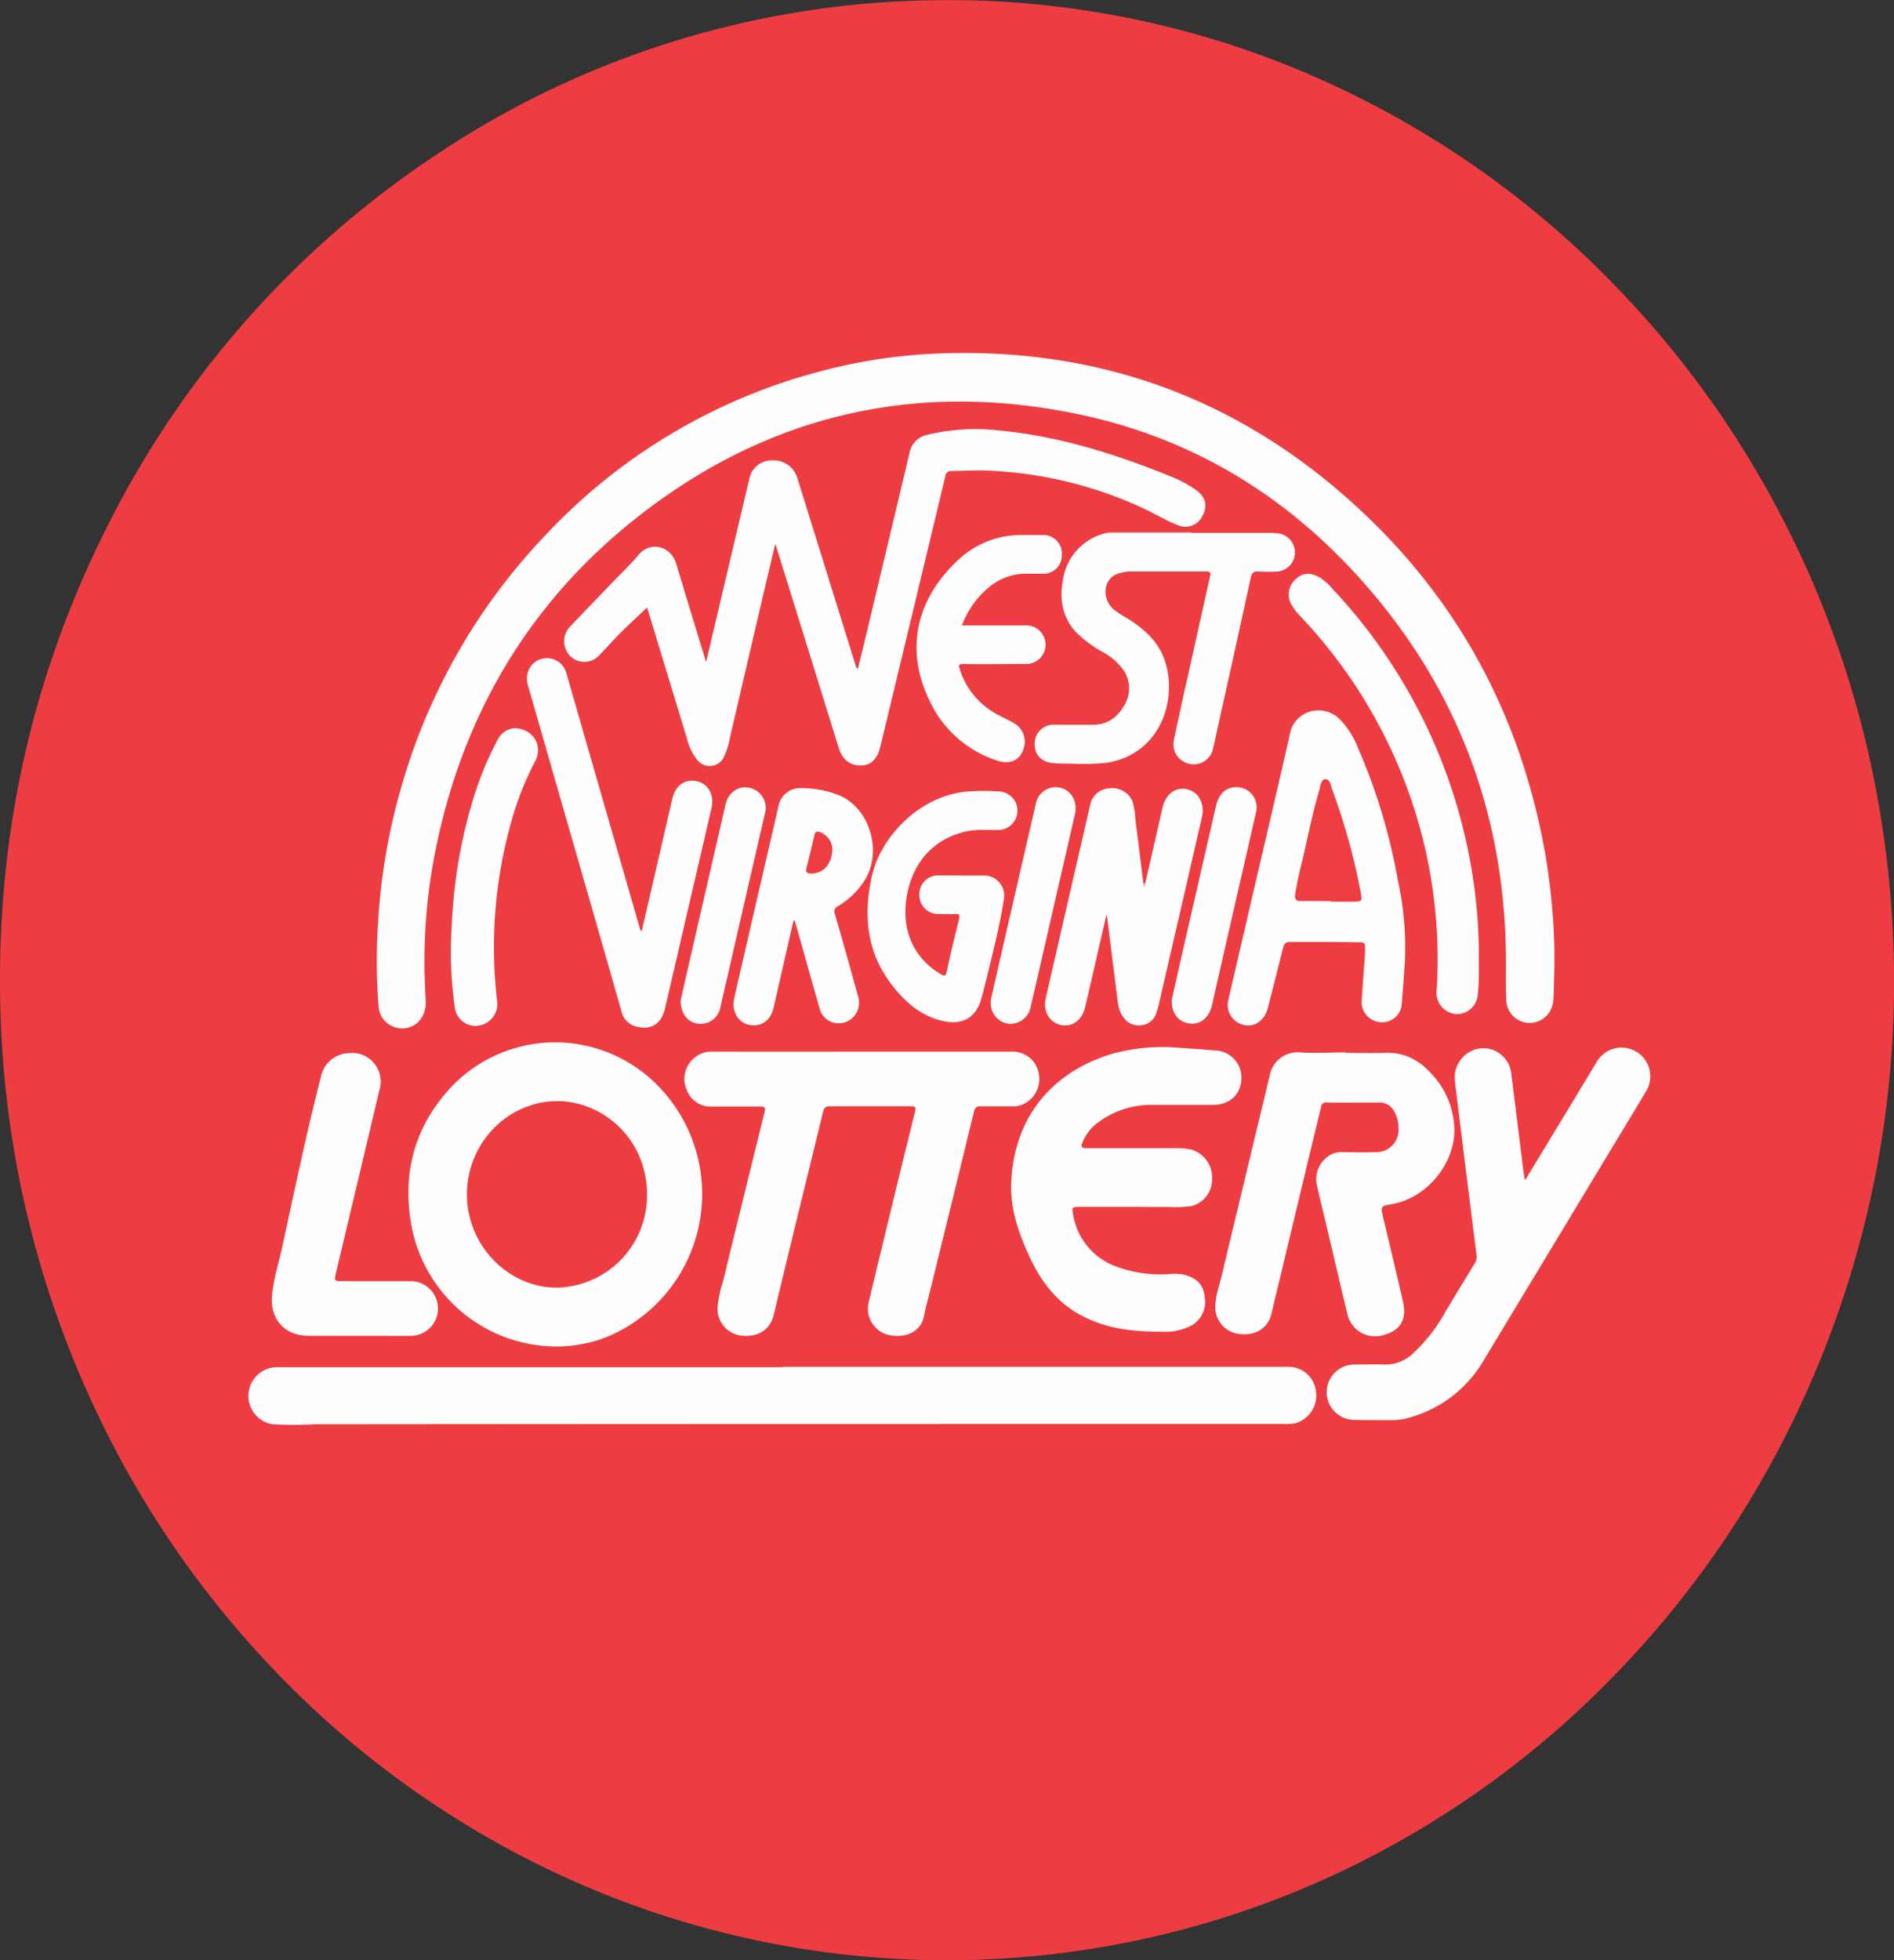 <svg id="balllogowograd_Image" data-name="balllogowograd Image" xmlns="http://www.w3.org/2000/svg" viewBox="0 0 376.59 389.58"><rect x="0" y="0" width="376.59" height="389.58" fill="#333333" stroke="none"/><defs><style>.cls-1{fill:#ee3d42;}.cls-2{fill:#fefefe;}.cls-3{fill:#f8b1a1;}.cls-4{fill:#ee3e42;}</style></defs><title>wvlotto</title><path class="cls-1" d="M403.95,208.74a198.77,198.77,0,0,1-20.22,87.83,193.61,193.61,0,0,1-34.45,49.34,188.15,188.15,0,0,1-52.15,38.44,183,183,0,0,1-160,1.46,188,188,0,0,1-57.4-42.24A193.8,193.8,0,0,1,48.23,298a198.52,198.52,0,0,1-20.74-81.56c-1.2-33.57,5.3-65.55,20.12-95.73a191.12,191.12,0,0,1,66.42-76,181.63,181.63,0,0,1,68.68-27.81,178.1,178.1,0,0,1,25.35-2.8,181.61,181.61,0,0,1,87.53,18.23,187.2,187.2,0,0,1,53.66,39.16,193.65,193.65,0,0,1,33.88,48.15,196.66,196.66,0,0,1,18.17,56.56A202.69,202.69,0,0,1,403.95,208.74Z" transform="translate(-27.35 -13.91)"/><path class="cls-2" d="M326.79,205.65c.07-26.84-7.94-51-24.87-71.88-16.08-19.87-36.59-33-61.76-37.86-31.35-6.11-60,.6-85.29,20.16C133,133,119.52,155.46,114,182.61A112.81,112.81,0,0,0,112,212.67c.24,3.65-2.42,6.21-5.73,5.51a4.63,4.63,0,0,1-3.64-4.24,113.59,113.59,0,0,1-.13-16.17,122.26,122.26,0,0,1,4.72-27.7,120.26,120.26,0,0,1,28.36-49.56A114.73,114.73,0,0,1,189.39,88,107.56,107.56,0,0,1,214,84.16c32.34-1.22,60.41,9.23,84,31.29,19.55,18.27,31.54,40.78,36.4,67.08a127.48,127.48,0,0,1,2,19.65c.09,3.16-.06,6.31-.13,9.46a9.61,9.61,0,0,1-.23,2,4.66,4.66,0,0,1-9.19-.94C326.75,210.37,326.79,208,326.79,205.65Z" transform="translate(-27.35 -13.91)"/><path class="cls-2" d="M183,285.57H283.4a5.44,5.44,0,0,1,5.58,4.73,5.71,5.71,0,0,1-4.09,6.47,7.69,7.69,0,0,1-2,.15H218.8q-64.48,0-129,.06a72.63,72.63,0,0,1-8.26,0,5.71,5.71,0,0,1,.64-11.34H183Z" transform="translate(-27.35 -13.91)"/><path class="cls-2" d="M181.5,122c-.78,3.28-1.49,6.26-2.19,9.25q-3.42,14.64-6.83,29.28a15.31,15.31,0,0,1-1.11,3.65,3.12,3.12,0,0,1-5.41.71,10.23,10.23,0,0,1-2-4.15q-3.9-12.83-7.81-25.66c-.06-.18-.13-.36-.15-.43-1.56,1.48-3.18,3-4.72,4.49s-3.14,3.3-4.72,4.94a4,4,0,0,1-5.77.28,4.19,4.19,0,0,1-.07-5.93c2.69-2.84,5.42-5.66,8.13-8.49,1.85-1.93,3.82-3.77,5.53-5.82,2.27-2.71,6.37-1.69,7.42,1.81,1.42,4.78,2.89,9.55,4.34,14.32l1.6,5.25c.39-1.6.72-2.91,1-4.22q3.81-16.15,7.62-32.29a4.55,4.55,0,0,1,4.62-3.58,4.9,4.9,0,0,1,4.82,3.25c1.77,5.63,3.52,11.28,5.27,16.92l6.44,20.7a.94.94,0,0,0,.41.56c.42-1.7.85-3.4,1.26-5.11q4.51-18.87,9-37.75a4.52,4.52,0,0,1,3.52-3.65,41.33,41.33,0,0,1,14.41-.85c12,1.14,23.27,4.75,34.34,9.25a22.78,22.78,0,0,1,4.72,2.58c1.93,1.39,2.34,3.14,1.27,5.12a3.73,3.73,0,0,1-5,1.8c-2.32-.88-4.43-2.21-6.67-3.25a81,81,0,0,0-31.47-7.55c-2.24-.08-4.47.08-6.7.09a1.14,1.14,0,0,0-1.29,1.05Q210.18,130,205,151.45c-.88,3.65-1.74,7.3-2.64,10.95-.59,2.4-1.84,3.59-3.69,3.64-2.35.06-3.83-1.13-4.58-3.58q-6.15-19.85-12.33-39.68C181.73,122.62,181.67,122.48,181.5,122Z" transform="translate(-27.35 -13.91)"/><path class="cls-2" d="M198.84,222.92h29.75a5.26,5.26,0,0,1,5.34,4.54,5.53,5.53,0,0,1-3.47,6.05,4.88,4.88,0,0,1-1.76.28c-2.12,0-4.24,0-6.36,0-.85,0-1.15.26-1.34,1.07q-4.25,17.51-8.57,35c-.46,1.86-1,3.71-1.35,5.59-.55,3-3.47,4.47-6.82,3.82a5.33,5.33,0,0,1-4.21-6.39c1.29-5.56,2.68-11.1,4-16.64,1.74-7.14,3.47-14.28,5.25-21.4.23-.91,0-1.06-.84-1.06q-8,0-16.08,0c-.84,0-1.17.24-1.37,1.05-3.26,13.46-6.61,26.9-9.81,40.38-.8,3.36-3.59,4.5-6.54,4.14a5.35,5.35,0,0,1-4.63-5.64,25.22,25.22,0,0,1,1.12-5.26q4.07-16.76,8.22-33.5c.21-.85.09-1.13-.84-1.11-3.2,0-6.4,0-9.6,0a5.07,5.07,0,0,1-5-3.24,5.36,5.36,0,0,1,.95-5.93,5.29,5.29,0,0,1,4.28-1.75Q184,222.95,198.84,222.92Z" transform="translate(-27.35 -13.91)"/><path class="cls-2" d="M137.79,281.52a29.37,29.37,0,0,1-28.58-23.78c-2-10.66.56-20.07,8.06-28A28.52,28.52,0,0,1,157,228.57a30.75,30.75,0,0,1-9,51.06,26,26,0,0,1-4.83,1.39A25.62,25.62,0,0,1,137.79,281.52Z" transform="translate(-27.35 -13.91)"/><path class="cls-2" d="M294.91,223.16c2.6,0,5.2.09,7.79,0,4-.17,7,1.56,9.52,4.43a16.52,16.52,0,0,1,4.31,10.92c0,6.88-5.63,13.53-12.37,14.71-2.33.4-2.32.4-1.77,2.76q2,8.28,3.9,16.55c.86,3.66-.53,5.93-4.12,6.79a5.64,5.64,0,0,1-6.93-4.31c-1.47-6.13-2.91-12.27-4.36-18.41-.53-2.25-1.11-4.5-1.6-6.76a5.54,5.54,0,0,1,2-6,4.24,4.24,0,0,1,2.77-.94c2.24,0,4.48.09,6.71,0a4.41,4.41,0,0,0,4.65-4.81,6.18,6.18,0,0,0-1-3.52,3.12,3.12,0,0,0-2.8-1.54c-3.48,0-7,.06-10.43,0A1,1,0,0,0,290,234q-4,16.54-7.94,33.07c-.64,2.68-1.3,5.35-1.92,8s-2.92,4.24-6,4A5.37,5.37,0,0,1,269,274c-.06-2.4.82-4.63,1.36-6.91,3.13-13.2,6.34-26.39,9.48-39.59a5.65,5.65,0,0,1,6.07-4.43c3,.21,6,0,9,0Z" transform="translate(-27.35 -13.91)"/><path class="cls-2" d="M330.56,248.53l5.27-8.69,8.88-14.66a5.71,5.71,0,1,1,9.8,5.83c-1.88,3.2-3.83,6.37-5.75,9.55q-13.16,21.8-26.33,43.59a24.66,24.66,0,0,1-15,11.54,11.93,11.93,0,0,1-3.31.47c-2.48,0-5,0-7.43-.05a5.5,5.5,0,1,1-.09-11c2,0,4-.09,6,0a8,8,0,0,0,5.84-2.33,33.62,33.62,0,0,0,6.23-8c1.92-3.27,3.91-6.5,5.89-9.74a2.4,2.4,0,0,0,.38-1.68q-2.19-17.36-4.33-34.72a5.86,5.86,0,0,1,4.92-6.35,5.62,5.62,0,0,1,6.31,5c.82,6.5,1.62,13,2.43,19.5C330.34,247.29,330.44,247.78,330.56,248.53Z" transform="translate(-27.35 -13.91)"/><path class="cls-2" d="M252.49,253.77H242c-1.49,0-1.56.06-1.27,1.57a13.19,13.19,0,0,0,8.11,10.12,25.26,25.26,0,0,0,11.29,1.65,8.51,8.51,0,0,1,3,.23c2.39.76,3.49,2,3.74,4.28a5.4,5.4,0,0,1-2.73,5.79,11.46,11.46,0,0,1-5.81,1.18c-5.68,0-11.27-.59-16.34-3.43-4.61-2.58-7.66-6.6-9.85-11.29s-3.92-9.5-3.72-14.84c.46-12.54,7.62-21.82,19.82-25.61a37.69,37.69,0,0,1,13.64-1.25c2.39.15,4.78.31,7.17.52a5.37,5.37,0,0,1,5.11,5.81c-.12,3-2.41,5-5.6,5-4.24,0-8.48,0-12.72,0A17.61,17.61,0,0,0,245.68,237a8.92,8.92,0,0,0-3.11,4c-.34.85-.19,1.11.75,1.1,5.88,0,11.76,0,17.64,0a12.89,12.89,0,0,1,3.33.31,5.75,5.75,0,0,1,4.06,5.72,5.48,5.48,0,0,1-4,5.47,21.34,21.34,0,0,1-4.42.19C257.45,253.81,255,253.77,252.49,253.77Z" transform="translate(-27.35 -13.91)"/><path class="cls-2" d="M264.19,119.81h14.75c.84,0,1.68,0,2.51.11a3.81,3.81,0,0,1,0,7.57,28.49,28.49,0,0,1-3.71,0c-1-.07-1.46.13-1.7,1.23-2.21,10.22-4.49,20.43-6.75,30.64-.24,1.09-.47,2.18-.73,3.27a3.93,3.93,0,0,1-4.66,3.11,4,4,0,0,1-3.14-4.78c1-4.69,2-9.36,3.08-14,1.36-6.16,2.72-12.32,4.11-18.47.17-.75.05-1-.75-1-5,0-10.08,0-15.11,0a7.71,7.71,0,0,0-2,.31,3.57,3.57,0,0,0-2.83,2.79,4.6,4.6,0,0,0,1.63,4.52,20.68,20.68,0,0,0,2.61,1.69c3.14,2,5.89,4.3,7.26,7.88,2.9,7.62-.25,18.85-11.11,20.8a44.54,44.54,0,0,1-7.3.2c-1.16,0-2.32,0-3.47-.09-2.47-.17-3.89-1.71-3.79-4a3.72,3.72,0,0,1,4.07-3.63c2.48,0,5,0,7.44,0,3,0,5.06-1.54,6.41-4.07a6.43,6.43,0,0,0-.67-7.31,12.27,12.27,0,0,0-3.66-3.05,22.68,22.68,0,0,1-5.54-4.15c-2.68-3-3.12-6.62-2.43-10.35a11.27,11.27,0,0,1,7.9-9,5.94,5.94,0,0,1,2-.28h15.59Z" transform="translate(-27.35 -13.91)"/><path class="cls-2" d="M290.71,201.12c-2.24,0-4.48,0-6.72,0-.92,0-1.3.22-1.52,1.15-1,4-2,8-3.07,12.07-.63,2.42-2.64,3.79-4.78,3.27a4.08,4.08,0,0,1-3-5.09q4.25-18.43,8.56-36.85c1.22-5.25,2.44-10.5,3.62-15.75a5.71,5.71,0,0,1,3.95-4.57,6,6,0,0,1,6.16,1.69,17,17,0,0,1,3.51,5.67,115.52,115.52,0,0,1,7.84,26,63.16,63.16,0,0,1,1.45,15.82c-.18,2.95-.39,5.9-.65,8.84a3.87,3.87,0,0,1-4.29,3.7,4,4,0,0,1-3.66-4.37c.19-3.07.44-6.13.65-9.2,0-.44,0-.88,0-1.32.06-.76-.21-1-1-1C295.43,201.16,293.07,201.12,290.71,201.12Z" transform="translate(-27.35 -13.91)"/><path class="cls-2" d="M154.94,199l6.11-26.41c.6-2.61,2.62-4,5-3.38,2.14.52,3.35,2.77,2.78,5.24q-2.21,9.57-4.44,19.13c-1.61,6.92-3.2,13.85-4.82,20.77-.72,3.07-2.75,4.33-5.66,3.6a4,4,0,0,1-3-3.07q-5.1-17.91-10.27-35.8l-8.26-28.78a4.31,4.31,0,0,1,.68-4.19,4,4,0,0,1,6.89,1.55l4.77,16.57,9.78,33.94C154.59,198.44,154.57,198.74,154.94,199Z" transform="translate(-27.35 -13.91)"/><path class="cls-2" d="M255.1,189.34l3.41-14.94c.61-2.66,2.61-4.15,4.87-3.62s3.58,2.8,2.95,5.56q-1.64,7.12-3.27,14.24-2.64,11.43-5.28,22.86a19.07,19.07,0,0,1-.53,1.84,3.4,3.4,0,0,1-3,2.39,3.58,3.58,0,0,1-3.45-1.48c-1.18-1.47-1.2-3.27-1.42-5-.63-4.83-1.22-9.67-1.83-14.5,0-.24-.09-.47-.2-1l-3.22,14c-.33,1.44-.67,2.88-1,4.32-.59,2.65-2.59,4.13-4.89,3.6s-3.54-2.76-2.95-5.35q1.75-7.65,3.51-15.29,2.64-11.49,5.29-23a4.09,4.09,0,0,1,3.72-3.37,4.41,4.41,0,0,1,4.66,2.44,14.13,14.13,0,0,1,.62,3.65c.55,4.28,1.07,8.56,1.6,12.84C255.12,190.07,254.91,189.31,255.1,189.34Z" transform="translate(-27.35 -13.91)"/><path class="cls-2" d="M98.62,279.4H88.78c-4.9,0-7.82-3.34-7.32-8.25.34-3.32,1.38-6.48,2.08-9.71,2.43-11.24,4.78-22.49,7.65-33.63a5.83,5.83,0,0,1,5.46-4.59,5.69,5.69,0,0,1,6.15,7.3q-4.28,18.07-8.59,36.12c-.45,1.9-.47,1.9,1.43,1.9H109a5.43,5.43,0,1,1,0,10.87Z" transform="translate(-27.35 -13.91)"/><path class="cls-2" d="M321.39,205.35a55.32,55.32,0,0,1-.19,6.17,4.21,4.21,0,0,1-4.32,3.94,4.26,4.26,0,0,1-3.88-4.75,93.91,93.91,0,0,0,0-12.46,98.3,98.3,0,0,0-9.54-36.39,99.38,99.38,0,0,0-17.63-25.55,10.77,10.77,0,0,1-1.6-2.09A4,4,0,0,1,285,129c1.33-1.29,3-1.38,4.83-.27a12.34,12.34,0,0,1,2.57,2.33A107.25,107.25,0,0,1,320,187,102.78,102.78,0,0,1,321.39,205.35Z" transform="translate(-27.35 -13.91)"/><path class="cls-2" d="M185.13,196.88q-2,8.63-3.95,17.27c-.49,2.14-1.84,3.42-3.68,3.53-2.91.18-4.85-2.34-4.15-5.42q.94-4.15,1.9-8.29,3.43-14.88,6.87-29.75a4.37,4.37,0,0,1,4.51-3.67,19.93,19.93,0,0,1,7.15,1.27C200,174,203.16,183,199.1,189.15A16.27,16.27,0,0,1,194,194a1.18,1.18,0,0,0-.64,1.61c1.53,5.25,3,10.52,4.46,15.79a5.19,5.19,0,0,1,.27,2.47,4,4,0,0,1-3.65,3.4,3.88,3.88,0,0,1-4.13-2.94c-1.24-4.3-2.43-8.6-3.64-12.91-.43-1.52-.87-3-1.3-4.55Z" transform="translate(-27.35 -13.91)"/><path class="cls-2" d="M218.55,187.92h4.2a4,4,0,0,1,4.18,4.85c-.69,4.55-1.82,9-2.89,13.46-.49,2.06-1,4.11-1.57,6.15-1,3.71-3.72,5.32-7.49,4.48-4.68-1-8-4.07-10.72-7.78-4.63-6.35-5.21-13.43-3.58-20.91,1.73-8,9.58-16.09,18.86-16.93a46.32,46.32,0,0,1,6.83,0,3.83,3.83,0,0,1-.45,7.62c-2.19.06-4.39-.19-6.57.32-6.47,1.49-10.7,6.24-11.76,13.26-1,6.45,1.49,11.91,6.78,15.07.73.44,1,.47,1.22-.5.76-3.51,1.6-7,2.46-10.49.19-.78,0-1-.77-.95-1,.05-2.08,0-3.12,0a3.74,3.74,0,0,1-4-3.88,3.69,3.69,0,0,1,3.91-3.79h4.44Z" transform="translate(-27.35 -13.91)"/><path class="cls-2" d="M218.62,138.21h2.5c3.32,0,6.64,0,10,0a3.84,3.84,0,1,1,0,7.66c-4.08,0-8.15.06-12.23,0-.88,0-1,.24-.72,1a15.4,15.4,0,0,0,7.41,9c1.09.59,2.21,1.11,3.29,1.71a4.22,4.22,0,0,1,2.2,4.3c-.46,2.84-2.59,4.16-5.38,3.22a22.42,22.42,0,0,1-13.43-11.74c-5.2-10.61-2.63-20.85,6.23-28.72a18.3,18.3,0,0,1,12.26-4.4c1.32,0,2.64,0,4,0a3.7,3.7,0,0,1,3.73,4,3.63,3.63,0,0,1-3.85,3.69c-1,0-2,0-3,0a11.45,11.45,0,0,0-7.81,2.84A17.87,17.87,0,0,0,218.62,138.21Z" transform="translate(-27.35 -13.91)"/><path class="cls-2" d="M129.55,158.64c3.77,0,5.83,3.44,4.23,6.52a60.15,60.15,0,0,0-4.68,11.76,91.65,91.65,0,0,0-2.91,35.93,4.34,4.34,0,0,1-3.58,4.89,4.13,4.13,0,0,1-4.82-3.58,78.49,78.49,0,0,1-.61-16.49,101.06,101.06,0,0,1,4.22-24.84,65.89,65.89,0,0,1,4.81-11.72A4.17,4.17,0,0,1,129.55,158.64Z" transform="translate(-27.35 -13.91)"/><path class="cls-2" d="M237.21,170.37c2.72,0,4.53,2.48,3.87,5.36q-2.36,10.32-4.74,20.64-2,8.8-4.05,17.61a4.14,4.14,0,0,1-3.81,3.41,4,4,0,0,1-3.92-2.78,4.6,4.6,0,0,1-.07-2.6q4.4-19.19,8.82-38.37A4,4,0,0,1,237.21,170.37Z" transform="translate(-27.35 -13.91)"/><path class="cls-2" d="M260.33,212.59c.43-1.89,1-4.26,1.5-6.63q3.63-15.86,7.27-31.73c.56-2.45,1.85-3.75,3.78-3.86a4,4,0,0,1,4.18,5.08c-1.22,5.45-2.48,10.89-3.73,16.33q-2.52,11-5,21.92c-.61,2.67-2.57,4.09-4.9,3.55C261.47,216.79,260.26,215.16,260.33,212.59Z" transform="translate(-27.35 -13.91)"/><path class="cls-2" d="M162.69,212.73c.46-2,1-4.5,1.59-7q3.65-15.92,7.31-31.84c.57-2.49,2.55-3.91,4.78-3.4a4.07,4.07,0,0,1,3.06,5.15Q175,194.84,170.61,214a4,4,0,0,1-4.41,3.37C164.11,217.12,162.67,215.41,162.69,212.73Z" transform="translate(-27.35 -13.91)"/><path class="cls-3" d="M255.1,189.34c0,.31.08.72-.29.75s-.14-.34-.12-.55Z" transform="translate(-27.35 -13.91)"/><path class="cls-1" d="M156,251.23a18.32,18.32,0,0,1-15.61,18.4c-7.52,1.21-15.38-3.35-18.62-10.81-4.65-10.72,1.4-23,12.58-25.64,9.27-2.15,18.88,4,21.11,13.54A18.55,18.55,0,0,1,156,251.23Z" transform="translate(-27.35 -13.91)"/><path class="cls-4" d="M292,193c-2,0-4-.05-6,0-1,0-1.25-.42-1.14-1.29a71,71,0,0,1,1.5-7c1.05-4.63,2-9.28,3.33-13.86.22-.78.29-2,1.13-2.07,1-.06,1.11,1.22,1.4,2a126.25,126.25,0,0,1,5.69,20.52c.34,1.69.18,1.82-1.47,1.82H292Z" transform="translate(-27.35 -13.91)"/><path class="cls-4" d="M192.85,182.76c-.13,2.89-1.68,4.67-4.13,4.78-.91,0-1.25-.28-1-1.18.53-2.16,1.07-4.32,1.57-6.49.16-.71.51-.78,1.11-.57A3.73,3.73,0,0,1,192.85,182.76Z" transform="translate(-27.35 -13.91)"/></svg>